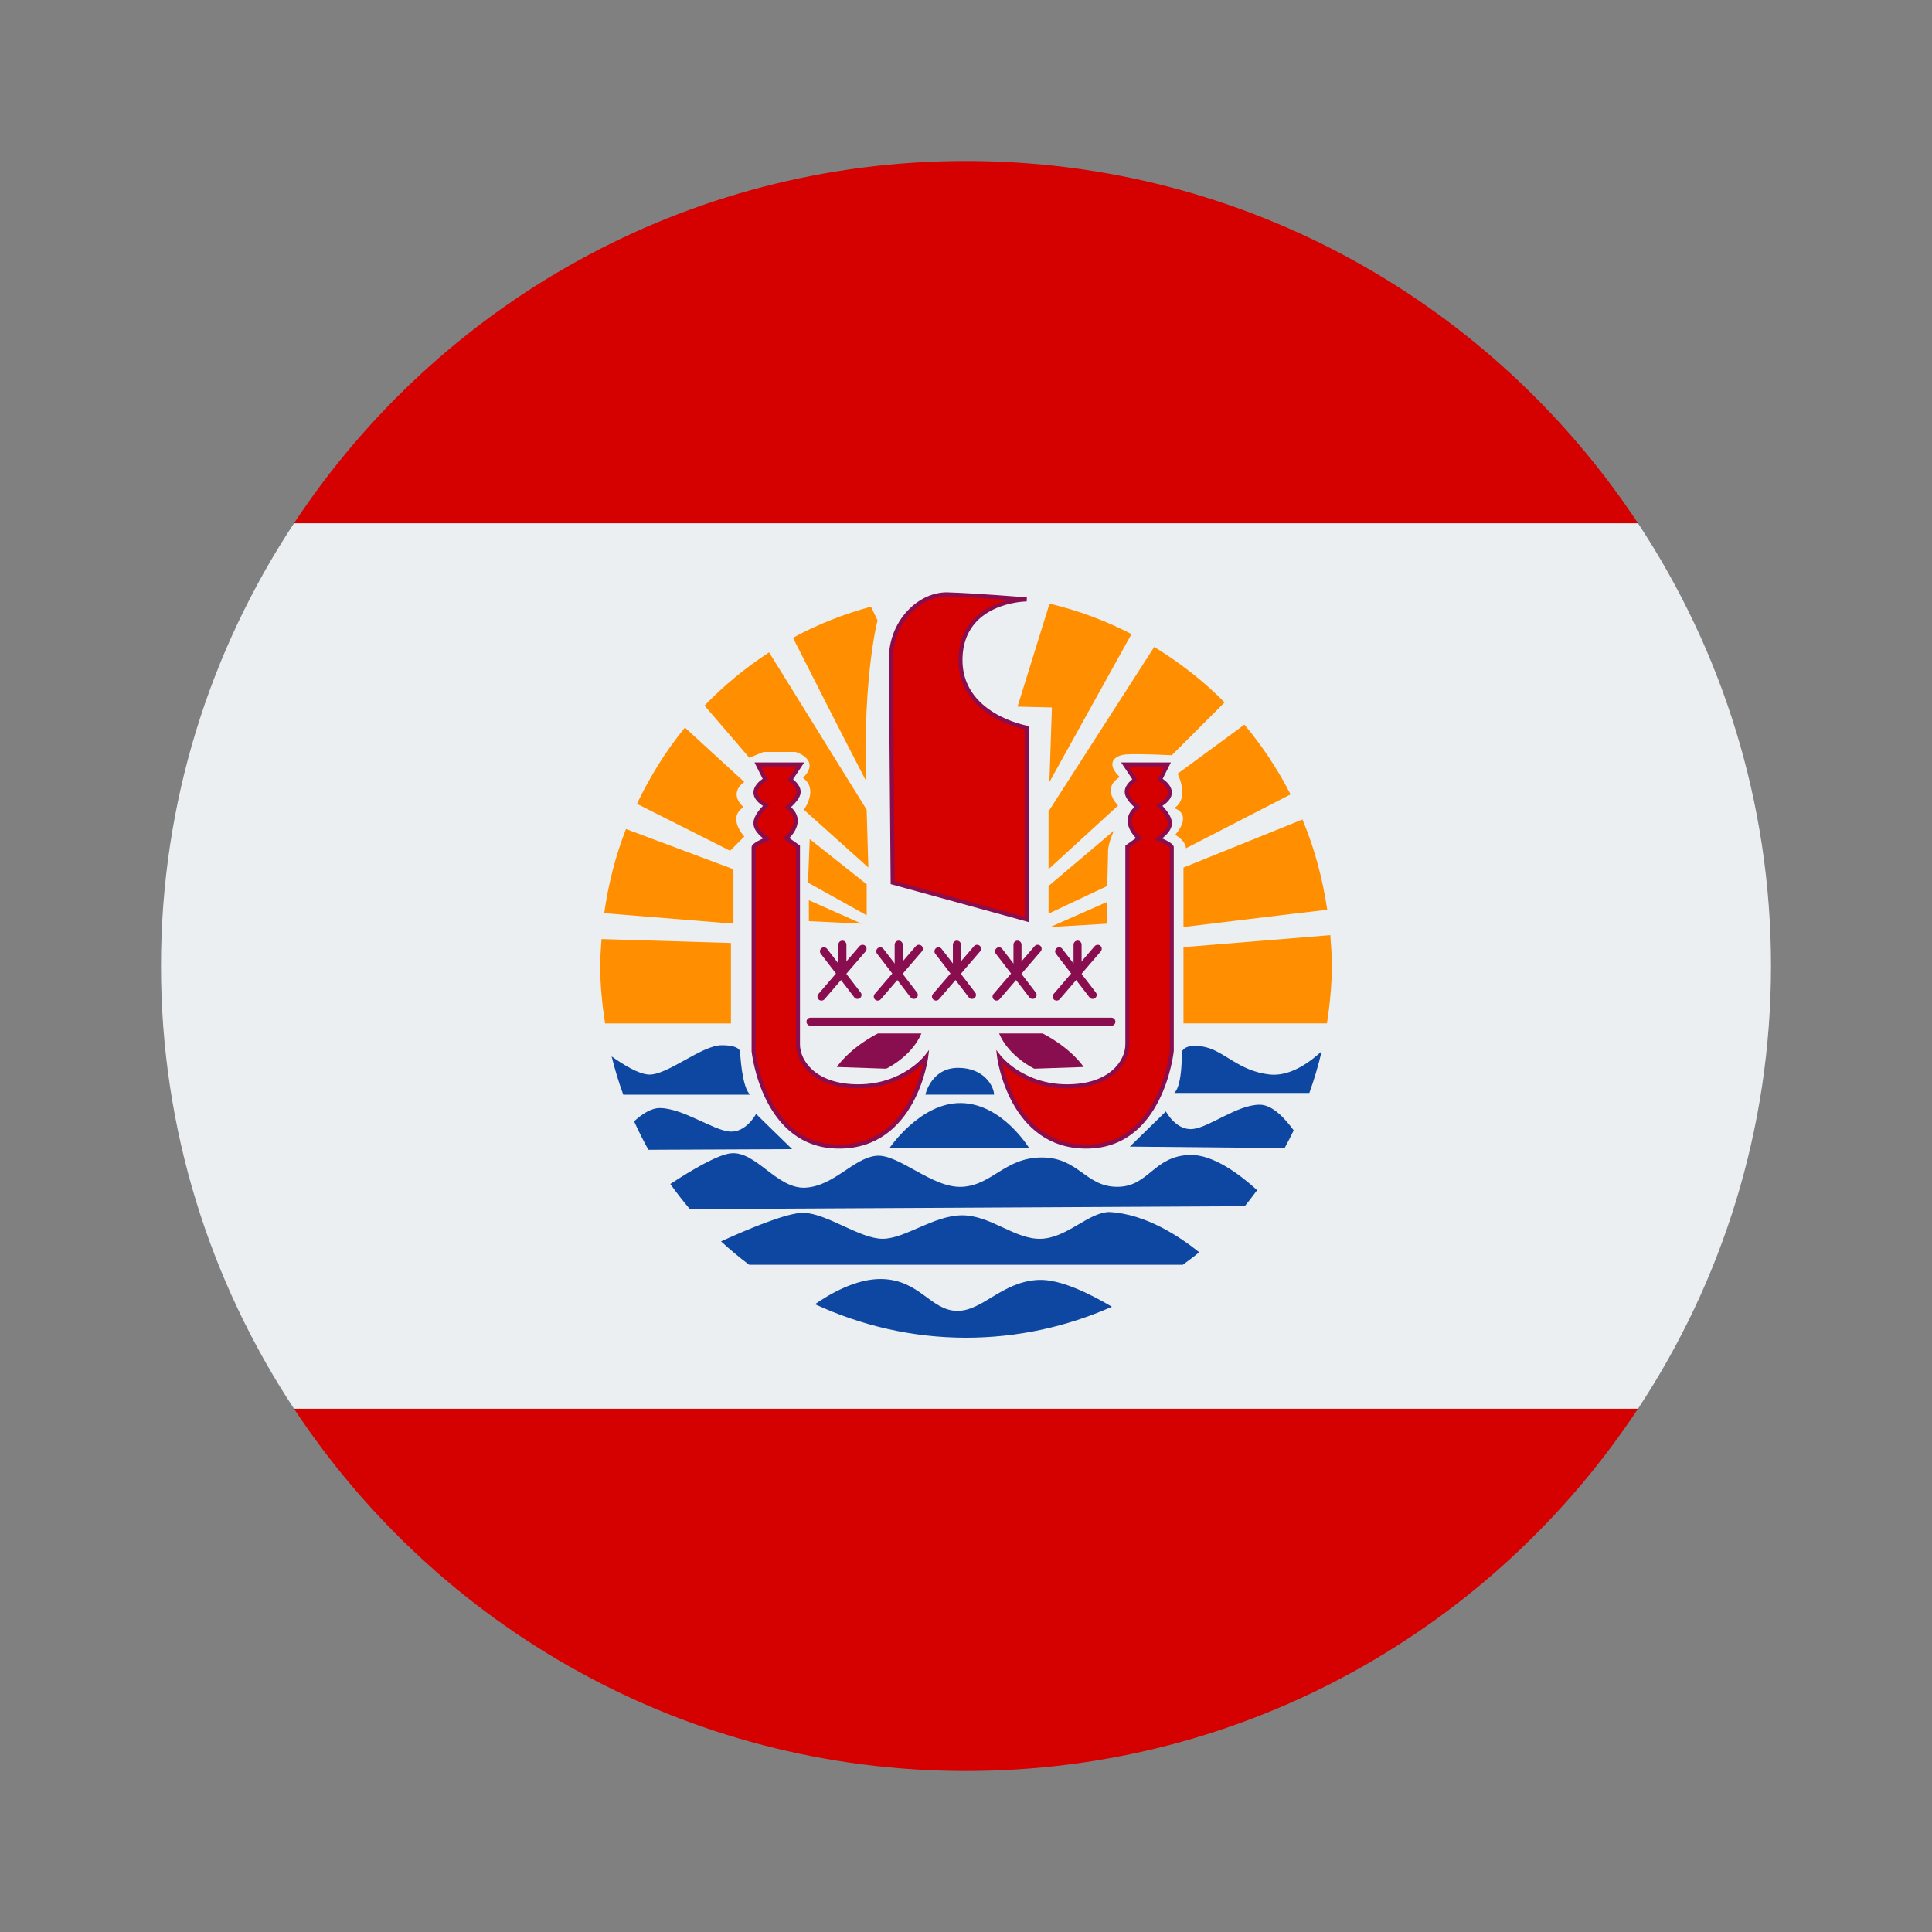<svg xmlns="http://www.w3.org/2000/svg"  viewBox="0 0 48 48" width="30px" height="30px"><rect x="0" y="0" width="48" height="48" fill="#808080" stroke="none"/><path fill="#eceff1" d="M7.305,13C5.221,16.157,4,19.934,4,24s1.221,7.843,3.305,11h33.39C42.779,31.843,44,28.066,44,24 s-1.221-7.843-3.305-11H7.305z"/><path fill="#d50000" d="M25.509,14.891c0,0-1.249-0.104-1.957-0.125s-1.416,0.687-1.416,1.582 c0,0.895,0.042,5.58,0.042,5.58l3.331,0.916v-4.768c0,0-1.686-0.291-1.645-1.728C23.906,14.912,25.509,14.891,25.509,14.891z"/><path fill="#880e4f" d="M25.559,22.91l-0.063-0.018l-3.368-0.926v-0.038c0-0.047-0.042-4.694-0.042-5.58 c0-0.464,0.188-0.913,0.516-1.23c0.264-0.257,0.597-0.402,0.918-0.402c0.011,0,0.021,0,0.032,0.001 c0.701,0.021,1.947,0.124,1.96,0.125l-0.004,0.1c-0.063,0.001-1.556,0.037-1.595,1.408c-0.04,1.378,1.587,1.676,1.603,1.679 l0.042,0.007V22.91z M22.228,21.891l3.231,0.889v-4.661c-0.263-0.059-1.683-0.437-1.645-1.771c0.028-0.976,0.76-1.319,1.252-1.44 c-0.429-0.032-1.08-0.078-1.517-0.091c-0.01,0-0.02,0-0.029,0c-0.295,0-0.603,0.135-0.849,0.373 c-0.309,0.3-0.486,0.722-0.486,1.159C22.187,17.191,22.224,21.443,22.228,21.891z"/><path fill="#d50000" d="M27.945,18.993h1.062l-0.187,0.375c0,0,0.562,0.312-0.021,0.645 c0.416,0.416,0.291,0.583-0.021,0.833c0.354,0.146,0.333,0.208,0.333,0.208v5.059c0,0-0.229,2.374-2.124,2.374 s-2.165-2.228-2.165-2.228s0.562,0.729,1.686,0.729c1.124,0,1.499-0.645,1.499-1.041s0-4.914,0-4.914l0.291-0.208 c0,0-0.5-0.416-0.042-0.77c-0.354-0.312-0.333-0.458-0.062-0.687C28.112,19.243,27.945,18.993,27.945,18.993z"/><path fill="#880e4f" d="M26.988,28.537c-1.917,0-2.212-2.25-2.215-2.272l-0.021-0.18l0.111,0.144 c0.005,0.007,0.562,0.71,1.647,0.71c1.063,0,1.449-0.593,1.449-0.991v-4.939l0.021-0.016l0.242-0.172 c-0.074-0.076-0.209-0.241-0.206-0.436c0.002-0.122,0.058-0.233,0.167-0.331c-0.168-0.156-0.241-0.274-0.24-0.387 c0.001-0.12,0.087-0.219,0.188-0.308l-0.277-0.416h1.236l-0.204,0.406c0.075,0.052,0.228,0.175,0.229,0.34 c0,0.119-0.078,0.231-0.235,0.333c0.169,0.18,0.242,0.319,0.235,0.449c-0.008,0.141-0.113,0.253-0.24,0.36 c0.204,0.091,0.296,0.163,0.287,0.227v5.055C29.159,26.143,28.906,28.537,26.988,28.537z M24.902,26.419 c0.108,0.51,0.559,2.019,2.086,2.019c1.827,0,2.071-2.306,2.074-2.329v-5.05c-0.01-0.013-0.062-0.068-0.302-0.167l-0.079-0.032 l0.066-0.053c0.165-0.132,0.261-0.229,0.267-0.341c0.006-0.107-0.073-0.24-0.25-0.418l-0.046-0.046l0.057-0.032 c0.159-0.092,0.24-0.186,0.239-0.28c-0.001-0.154-0.216-0.276-0.218-0.277l-0.042-0.023l0.172-0.346h-0.888l0.223,0.335 l-0.034,0.028c-0.129,0.109-0.185,0.188-0.186,0.262c-0.001,0.089,0.076,0.196,0.249,0.35l0.045,0.04l-0.048,0.036 c-0.113,0.088-0.172,0.187-0.174,0.293c-0.004,0.213,0.214,0.398,0.217,0.4l0.049,0.041l-0.323,0.23v4.889 c0,0.438-0.412,1.091-1.549,1.091C25.656,27.038,25.124,26.633,24.902,26.419z"/><path fill="#d50000" d="M19.888,18.993h-1.062l0.187,0.375c0,0-0.562,0.312,0.021,0.645 c-0.416,0.416-0.291,0.583,0.021,0.833c-0.354,0.146-0.333,0.208-0.333,0.208v5.059c0,0,0.229,2.374,2.124,2.374 s2.165-2.228,2.165-2.228s-0.562,0.729-1.686,0.729s-1.499-0.645-1.499-1.041s0-4.914,0-4.914l-0.291-0.208 c0,0,0.5-0.416,0.042-0.77c0.354-0.312,0.333-0.458,0.062-0.687C19.722,19.243,19.888,18.993,19.888,18.993z"/><path fill="#880e4f" d="M20.846,28.537c-1.918,0-2.171-2.395-2.173-2.419v-5.06c-0.009-0.063,0.083-0.136,0.287-0.227 c-0.127-0.107-0.232-0.22-0.24-0.36c-0.007-0.13,0.065-0.27,0.235-0.449c-0.157-0.102-0.236-0.214-0.235-0.334 c0.001-0.164,0.153-0.287,0.229-0.339l-0.204-0.406h1.236l-0.277,0.416c0.101,0.089,0.186,0.188,0.188,0.308 c0.001,0.112-0.071,0.229-0.24,0.386c0.109,0.099,0.165,0.21,0.167,0.332c0.003,0.194-0.132,0.359-0.207,0.436l0.263,0.188v4.939 c0,0.398,0.386,0.991,1.449,0.991c1.087,0,1.642-0.703,1.647-0.71l0.111-0.145l-0.022,0.181 C23.058,26.287,22.763,28.537,20.846,28.537z M18.772,21.059v5.055c0.002,0.019,0.247,2.324,2.074,2.324 c1.527,0,1.978-1.509,2.086-2.019c-0.222,0.215-0.754,0.619-1.607,0.619c-1.137,0-1.549-0.652-1.549-1.091v-4.889l-0.323-0.23 l0.049-0.041c0.002-0.002,0.221-0.188,0.217-0.4c-0.002-0.106-0.061-0.205-0.174-0.292l-0.048-0.037l0.045-0.04 c0.173-0.153,0.25-0.261,0.249-0.35c-0.001-0.074-0.056-0.152-0.186-0.262l-0.034-0.028l0.223-0.335h-0.888l0.172,0.346 l-0.042,0.023c-0.002,0.001-0.217,0.123-0.218,0.277c0,0.095,0.08,0.188,0.24,0.28l0.057,0.032l-0.046,0.046 c-0.177,0.178-0.256,0.311-0.25,0.418c0.006,0.111,0.103,0.209,0.267,0.341l0.066,0.053l-0.078,0.032 C18.834,20.991,18.782,21.046,18.772,21.059z"/><path fill="#880e4f" d="M24.822,25.676h1.083c0,0,0.645,0.312,1.02,0.833l-1.228,0.042 C25.697,26.551,25.072,26.259,24.822,25.676z"/><path fill="#880e4f" d="M22.892,25.676H21.81c0,0-0.645,0.312-1.02,0.833l1.228,0.042 C22.018,26.551,22.643,26.259,22.892,25.676z"/><path fill="#880e4f" d="M27.612,25.484h-7.475c-0.055,0-0.1-0.044-0.1-0.1s0.045-0.1,0.1-0.1h7.475 c0.055,0,0.1,0.044,0.1,0.1S27.667,25.484,27.612,25.484z"/><path fill="#880e4f" d="M21.304,24.818c-0.03,0-0.06-0.013-0.079-0.039l-0.833-1.083c-0.034-0.043-0.026-0.106,0.018-0.14 c0.043-0.033,0.105-0.027,0.14,0.019l0.833,1.083c0.034,0.043,0.026,0.106-0.018,0.14C21.347,24.812,21.325,24.818,21.304,24.818 z"/><path fill="#880e4f" d="M20.409,24.859c-0.023,0-0.046-0.008-0.065-0.023c-0.042-0.036-0.046-0.1-0.01-0.142l1.02-1.187 c0.036-0.041,0.099-0.046,0.141-0.011c0.042,0.036,0.046,0.1,0.01,0.142l-1.02,1.187C20.465,24.848,20.437,24.859,20.409,24.859z"/><path fill="#880e4f" d="M20.929,24.256c-0.055,0-0.1-0.044-0.1-0.1V23.47c0-0.056,0.045-0.1,0.1-0.1s0.1,0.044,0.1,0.1 v0.687C21.029,24.212,20.984,24.256,20.929,24.256z"/><path fill="#880e4f" d="M22.703,24.818c-0.03,0-0.06-0.013-0.079-0.039l-0.833-1.083c-0.034-0.043-0.025-0.106,0.018-0.14 c0.043-0.033,0.106-0.027,0.14,0.019l0.833,1.083c0.034,0.043,0.025,0.106-0.018,0.14C22.746,24.812,22.724,24.818,22.703,24.818 z"/><path fill="#880e4f" d="M21.808,24.859c-0.023,0-0.046-0.008-0.065-0.023c-0.042-0.036-0.046-0.1-0.01-0.142l1.02-1.187 c0.035-0.041,0.098-0.046,0.141-0.011c0.042,0.036,0.046,0.1,0.01,0.142l-1.02,1.187C21.864,24.848,21.836,24.859,21.808,24.859z"/><path fill="#880e4f" d="M22.328,24.256c-0.055,0-0.1-0.044-0.1-0.1V23.47c0-0.056,0.045-0.1,0.1-0.1s0.1,0.044,0.1,0.1 v0.687C22.428,24.212,22.383,24.256,22.328,24.256z"/><g><path fill="#880e4f" d="M24.149,24.818c-0.03,0-0.06-0.013-0.079-0.039l-0.833-1.083c-0.034-0.043-0.025-0.106,0.018-0.14 c0.042-0.033,0.106-0.027,0.14,0.019l0.833,1.083c0.034,0.043,0.025,0.106-0.018,0.14C24.192,24.812,24.17,24.818,24.149,24.818z"/><path fill="#880e4f" d="M23.254,24.859c-0.023,0-0.046-0.008-0.065-0.023c-0.042-0.036-0.046-0.1-0.01-0.142l1.02-1.187 c0.035-0.041,0.099-0.046,0.141-0.011c0.042,0.036,0.046,0.1,0.01,0.142l-1.02,1.187C23.31,24.848,23.282,24.859,23.254,24.859z"/><path fill="#880e4f" d="M23.774,24.256c-0.055,0-0.1-0.044-0.1-0.1V23.47c0-0.056,0.045-0.1,0.1-0.1s0.1,0.044,0.1,0.1 v0.687C23.875,24.212,23.83,24.256,23.774,24.256z"/></g><g><path fill="#880e4f" d="M25.654,24.818c-0.03,0-0.06-0.013-0.079-0.039l-0.833-1.083c-0.034-0.043-0.025-0.106,0.018-0.14 c0.042-0.033,0.106-0.027,0.14,0.019l0.833,1.083c0.034,0.043,0.025,0.106-0.018,0.14C25.697,24.812,25.675,24.818,25.654,24.818 z"/><path fill="#880e4f" d="M24.759,24.859c-0.023,0-0.046-0.008-0.065-0.023c-0.042-0.036-0.046-0.1-0.01-0.142l1.02-1.187 c0.035-0.041,0.099-0.046,0.141-0.011c0.042,0.036,0.046,0.1,0.01,0.142l-1.02,1.187C24.815,24.848,24.787,24.859,24.759,24.859z"/><path fill="#880e4f" d="M25.279,24.256c-0.055,0-0.1-0.044-0.1-0.1V23.47c0-0.056,0.045-0.1,0.1-0.1s0.1,0.044,0.1,0.1 v0.687C25.379,24.212,25.334,24.256,25.279,24.256z"/></g><g><path fill="#880e4f" d="M27.147,24.818c-0.03,0-0.06-0.013-0.079-0.039l-0.833-1.083c-0.034-0.043-0.025-0.106,0.018-0.14 c0.043-0.033,0.106-0.027,0.14,0.019l0.833,1.083c0.034,0.043,0.025,0.106-0.018,0.14C27.19,24.812,27.168,24.818,27.147,24.818z"/><path fill="#880e4f" d="M26.252,24.859c-0.023,0-0.046-0.008-0.065-0.023c-0.042-0.036-0.046-0.1-0.01-0.142l1.02-1.187 c0.036-0.041,0.098-0.046,0.141-0.011c0.042,0.036,0.046,0.1,0.01,0.142l-1.02,1.187C26.308,24.848,26.28,24.859,26.252,24.859z"/><path fill="#880e4f" d="M26.772,24.256c-0.055,0-0.1-0.044-0.1-0.1V23.47c0-0.056,0.045-0.1,0.1-0.1s0.1,0.044,0.1,0.1 v0.687C26.873,24.212,26.828,24.256,26.772,24.256z"/></g><g><path fill="#0d47a1" d="M25.863,30.777c-0.645,0.021-1.249-0.583-1.957-0.583s-1.416,0.583-1.978,0.583 c-0.562,0-1.374-0.625-1.957-0.645c-0.408-0.015-1.457,0.435-2.057,0.71c0.223,0.205,0.456,0.399,0.699,0.581h10.774 c0.137-0.103,0.276-0.201,0.407-0.311c-0.465-0.374-1.325-0.958-2.244-1C27.029,30.132,26.509,30.756,25.863,30.777z"/><path fill="#0d47a1" d="M27.758,29.486c-0.791,0-0.958-0.729-1.874-0.729c-0.916,0-1.228,0.687-1.978,0.729 c-0.75,0.042-1.582-0.833-2.144-0.77c-0.562,0.062-1.041,0.75-1.749,0.791c-0.708,0.042-1.228-0.916-1.853-0.854 c-0.326,0.033-0.965,0.409-1.506,0.763c0.154,0.215,0.315,0.424,0.486,0.624l13.784-0.072c0.108-0.129,0.208-0.264,0.309-0.399 c-0.415-0.378-1.084-0.888-1.664-0.875C28.653,28.716,28.549,29.486,27.758,29.486z"/><path fill="#0d47a1" d="M29.923,26.009c-0.5-0.104-0.562,0.125-0.562,0.125s0.021,0.833-0.187,1.02h3.356 c0.121-0.337,0.224-0.681,0.306-1.035c-0.28,0.259-0.777,0.632-1.289,0.577C30.777,26.613,30.423,26.113,29.923,26.009z"/><path fill="#0d47a1" d="M31.298,27.446c-0.562,0-1.249,0.562-1.666,0.604c-0.416,0.042-0.666-0.437-0.666-0.437 l-0.895,0.874l3.845,0.037c0.08-0.144,0.152-0.292,0.225-0.441C31.923,27.784,31.612,27.446,31.298,27.446z"/><path fill="#0d47a1" d="M18.784,27.675c0,0-0.25,0.479-0.666,0.437s-1.166-0.583-1.728-0.583 c-0.211,0-0.436,0.146-0.636,0.33c0.11,0.241,0.227,0.478,0.356,0.707l3.57-0.016L18.784,27.675z"/><path fill="#0d47a1" d="M23.802,26.53c-0.666,0-0.812,0.666-0.812,0.666h1.707C24.697,27.009,24.468,26.53,23.802,26.53z"/><path fill="#0d47a1" d="M18.639,27.196c-0.208-0.167-0.25-1.041-0.25-1.041s0.042-0.187-0.458-0.187 s-1.353,0.75-1.811,0.729c-0.258-0.012-0.638-0.247-0.924-0.451c0.08,0.324,0.176,0.641,0.289,0.951H18.639z"/><path fill="#0d47a1" d="M23.761,32.568c-0.645-0.021-0.916-0.77-1.853-0.791c-0.639-0.014-1.299,0.375-1.66,0.626 c1.145,0.529,2.413,0.832,3.752,0.832c1.289,0,2.514-0.277,3.625-0.769c-0.525-0.312-1.279-0.692-1.824-0.667 C24.885,31.839,24.406,32.589,23.761,32.568z"/><path fill="#0d47a1" d="M22.095,28.529h3.477c0,0-0.666-1.104-1.686-1.124C22.865,27.383,22.095,28.529,22.095,28.529z"/></g><g><path fill="#ff8f00" d="M18.16,23.428l-3.215-0.097c-0.015,0.219-0.033,0.436-0.033,0.659c0,0.49,0.048,0.967,0.121,1.437 h3.127V23.428z"/><polygon fill="#ff8f00" points="21.533,21.97 20.117,20.846 20.075,21.929 21.533,22.741"/><polygon fill="#ff8f00" points="21.408,22.949 20.096,22.366 20.096,22.886"/><path fill="#ff8f00" d="M18.972,18.681h0.791c0,0,0.645,0.187,0.187,0.645c0.396,0.292,0.021,0.791,0.021,0.791 l1.603,1.437l-0.042-1.437l-2.424-3.91c-0.583,0.38-1.122,0.822-1.604,1.323l1.113,1.296L18.972,18.681z"/><path fill="#ff8f00" d="M29.403,25.426h3.565c0.072-0.469,0.121-0.947,0.121-1.437c0-0.255-0.018-0.506-0.038-0.756 l-3.648,0.298V25.426z"/><path fill="#ff8f00" d="M27.529,21.158c0-0.208,0.146-0.52,0.146-0.52l-1.624,1.374v0.687l1.457-0.687 C27.508,22.012,27.529,21.366,27.529,21.158z"/><path fill="#ff8f00" d="M21.803,15.412l-0.165-0.34c-0.679,0.186-1.33,0.441-1.937,0.773 c0.489,0.968,1.317,2.6,1.81,3.544C21.449,16.724,21.803,15.412,21.803,15.412z"/><path fill="#ff8f00" d="M29.403,21.554v1.478c0,0,2.691-0.329,3.572-0.429c-0.116-0.783-0.319-1.537-0.616-2.243 L29.403,21.554z"/><path fill="#ff8f00" d="M18.139,21.137l0.354-0.354c0,0-0.437-0.458-0.021-0.729c-0.396-0.375,0.021-0.625,0.021-0.625 l-1.476-1.353c-0.471,0.575-0.867,1.214-1.192,1.895L18.139,21.137z"/><polygon fill="#ff8f00" points="27.508,22.407 26.092,23.032 27.508,22.949"/><path fill="#ff8f00" d="M18.222,22.949v-1.353l-2.67-0.999c-0.258,0.663-0.439,1.363-0.54,2.091L18.222,22.949z"/><path fill="#ff8f00" d="M26.134,17.577l-0.062,1.853l2.04-3.677c-0.639-0.331-1.321-0.586-2.037-0.756l-0.795,2.559 L26.134,17.577z"/><path fill="#ff8f00" d="M26.051,21.595l1.728-1.582c0,0-0.437-0.416,0.042-0.708c-0.354-0.333-0.146-0.541,0.167-0.562 c0.312-0.021,1.124,0.021,1.124,0.021l1.313-1.313c-0.522-0.531-1.113-0.988-1.749-1.378l-2.625,4.085V21.595z"/><path fill="#ff8f00" d="M29.174,20.076c0.479,0.187,0.021,0.666,0.021,0.666s0.25,0.125,0.271,0.333l2.598-1.338 c-0.318-0.623-0.703-1.204-1.147-1.734l-1.66,1.22C29.257,19.222,29.569,19.826,29.174,20.076z"/></g><g><path fill="#d50000" d="M24,4c-6.98,0-13.117,3.581-16.695,9h33.39C37.117,7.581,30.98,4,24,4z"/><path fill="#d50000" d="M40.695,35H7.305c3.578,5.419,9.715,9,16.695,9C30.98,44,37.117,40.419,40.695,35z"/></g></svg>